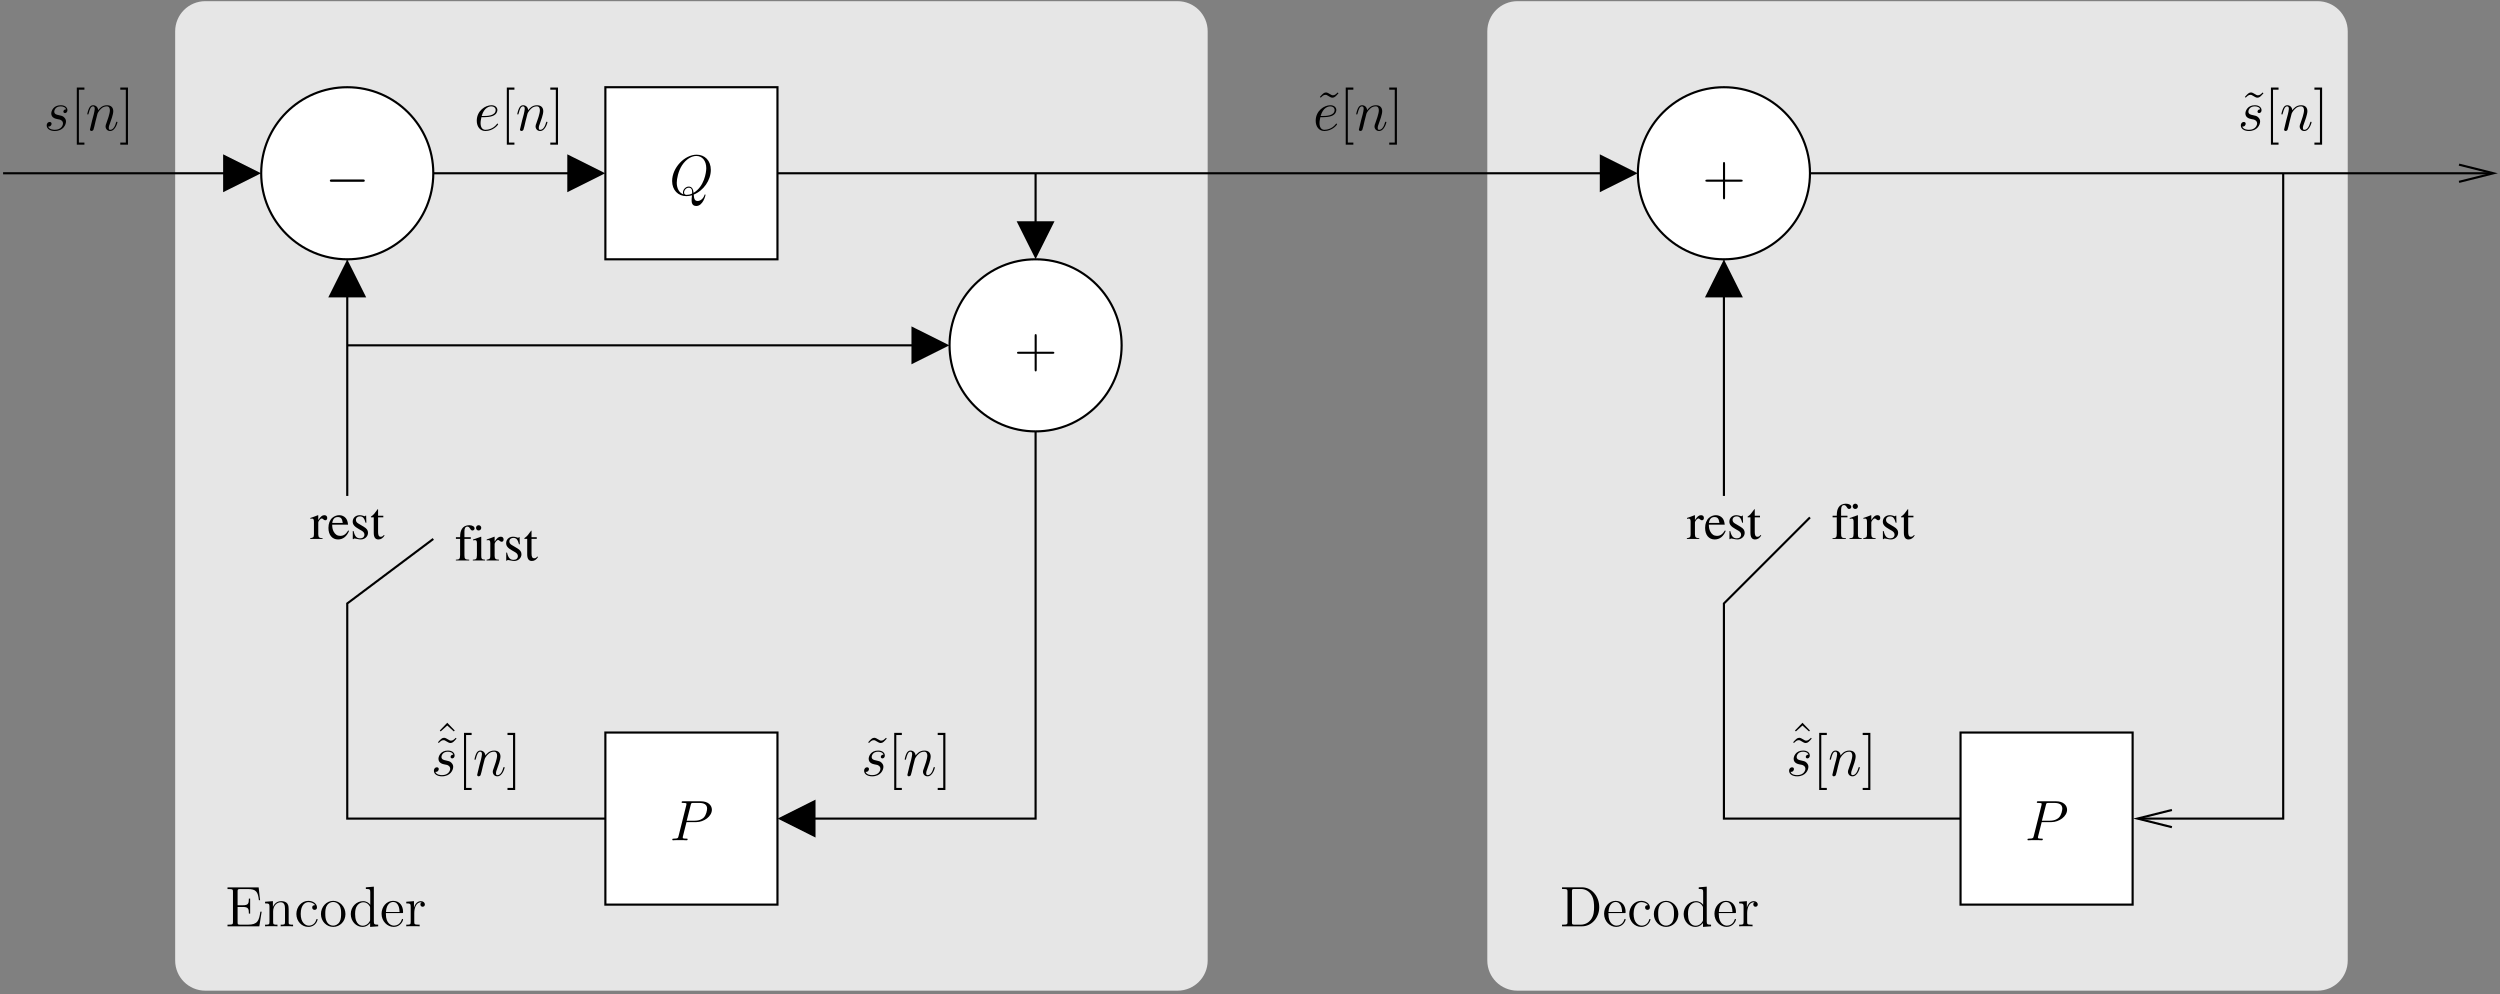 <?xml version="1.0" encoding="UTF-8"?>
<svg xmlns="http://www.w3.org/2000/svg" xmlns:xlink="http://www.w3.org/1999/xlink" width="523pt" height="208pt" viewBox="0 0 523 208" version="1.1">
<rect x="0" y="0" width="523" height="208" fill="#808080" stroke="none"/>
<defs>
<g>
<symbol overflow="visible" id="glyph0-0">
<path style="stroke:none;" d=""/>
</symbol>
<symbol overflow="visible" id="glyph0-1">
<path style="stroke:none;" d="M 0.047 0 L 2.641 0 L 2.641 -0.156 C 1.922 -0.188 1.75 -0.328 1.734 -0.969 L 1.734 -3.406 C 1.734 -3.75 2.188 -4.281 2.484 -4.281 C 2.547 -4.281 2.641 -4.234 2.766 -4.125 C 2.922 -3.969 3.062 -3.906 3.203 -3.906 C 3.453 -3.906 3.609 -4.094 3.609 -4.391 C 3.609 -4.75 3.391 -4.969 3.016 -4.969 C 2.562 -4.969 2.266 -4.734 1.734 -3.953 L 1.734 -4.938 L 1.672 -4.969 C 1.062 -4.734 0.688 -4.578 0.078 -4.391 L 0.078 -4.203 C 0.234 -4.25 0.328 -4.25 0.453 -4.25 C 0.719 -4.25 0.828 -4.078 0.828 -3.609 L 0.828 -0.906 C 0.797 -0.344 0.734 -0.281 0.047 -0.156 Z M 0.047 0 "/>
</symbol>
<symbol overflow="visible" id="glyph0-2">
<path style="stroke:none;" d="M 4.406 -1.766 C 3.891 -0.953 3.422 -0.641 2.734 -0.641 C 2.109 -0.641 1.656 -0.953 1.344 -1.562 C 1.141 -1.969 1.062 -2.328 1.047 -2.984 L 4.375 -2.984 C 4.281 -3.688 4.172 -4 3.906 -4.344 C 3.578 -4.734 3.094 -4.969 2.531 -4.969 C 1.984 -4.969 1.484 -4.766 1.062 -4.406 C 0.562 -3.969 0.266 -3.203 0.266 -2.312 C 0.266 -0.828 1.047 0.109 2.281 0.109 C 3.312 0.109 4.125 -0.531 4.578 -1.688 Z M 1.062 -3.344 C 1.188 -4.172 1.562 -4.578 2.219 -4.578 C 2.875 -4.578 3.125 -4.281 3.266 -3.344 Z M 1.062 -3.344 "/>
</symbol>
<symbol overflow="visible" id="glyph0-3">
<path style="stroke:none;" d="M 3.406 -3.391 L 3.359 -4.875 L 3.234 -4.875 C 3.188 -4.781 3.125 -4.75 3.062 -4.75 C 3 -4.75 2.891 -4.766 2.781 -4.828 C 2.531 -4.906 2.281 -4.969 2.016 -4.969 C 1.172 -4.969 0.547 -4.406 0.547 -3.625 C 0.547 -3.016 0.891 -2.594 1.812 -2.078 L 2.438 -1.719 C 2.812 -1.5 3 -1.234 3 -0.906 C 3 -0.438 2.656 -0.125 2.109 -0.125 C 1.359 -0.125 0.984 -0.547 0.734 -1.641 L 0.562 -1.641 L 0.562 0.047 L 0.703 0.047 C 0.781 -0.062 0.828 -0.094 0.953 -0.094 C 1.062 -0.094 1.203 -0.062 1.453 0 C 1.734 0.062 2.016 0.109 2.234 0.109 C 3.078 0.109 3.75 -0.516 3.75 -1.281 C 3.75 -1.812 3.5 -2.172 2.844 -2.562 L 1.688 -3.25 C 1.375 -3.438 1.219 -3.688 1.219 -3.984 C 1.219 -4.422 1.562 -4.719 2.047 -4.719 C 2.672 -4.719 2.984 -4.359 3.234 -3.391 Z M 3.406 -3.391 "/>
</symbol>
<symbol overflow="visible" id="glyph0-4">
<path style="stroke:none;" d="M 2.75 -4.859 L 1.656 -4.859 L 1.656 -6.109 C 1.656 -6.219 1.641 -6.25 1.594 -6.25 C 0.953 -5.344 0.641 -4.984 0.328 -4.797 C 0.203 -4.719 0.141 -4.656 0.141 -4.594 C 0.141 -4.562 0.156 -4.531 0.188 -4.516 L 0.75 -4.516 L 0.75 -1.266 C 0.75 -0.359 1.078 0.109 1.719 0.109 C 2.25 0.109 2.656 -0.156 3.016 -0.719 L 2.875 -0.828 C 2.641 -0.547 2.469 -0.453 2.219 -0.453 C 1.828 -0.453 1.656 -0.75 1.656 -1.422 L 1.656 -4.516 L 2.75 -4.516 Z M 2.75 -4.859 "/>
</symbol>
<symbol overflow="visible" id="glyph0-5">
<path style="stroke:none;" d="M 3.344 -4.859 L 2.016 -4.859 L 2.016 -6.109 C 2.016 -6.75 2.219 -7.078 2.625 -7.078 C 2.859 -7.078 3 -6.969 3.203 -6.656 C 3.375 -6.375 3.5 -6.266 3.688 -6.266 C 3.938 -6.266 4.141 -6.453 4.141 -6.703 C 4.141 -7.094 3.656 -7.375 3.016 -7.375 C 2.328 -7.375 1.766 -7.078 1.484 -6.594 C 1.203 -6.109 1.125 -5.719 1.109 -4.859 L 0.234 -4.859 L 0.234 -4.516 L 1.109 -4.516 L 1.109 -1.125 C 1.094 -0.312 0.984 -0.188 0.219 -0.156 L 0.219 0 L 3.016 0 L 3.016 -0.156 C 2.141 -0.188 2.016 -0.312 2.016 -1.125 L 2.016 -4.516 L 3.344 -4.516 Z M 3.344 -4.859 "/>
</symbol>
<symbol overflow="visible" id="glyph0-6">
<path style="stroke:none;" d="M 0.172 0 L 2.734 0 L 2.734 -0.156 C 2.016 -0.219 1.938 -0.312 1.938 -1.094 L 1.938 -4.938 L 1.891 -4.969 L 0.219 -4.375 L 0.219 -4.203 L 0.297 -4.219 C 0.438 -4.25 0.562 -4.25 0.672 -4.25 C 0.922 -4.25 1.031 -4.078 1.031 -3.609 L 1.031 -1.094 C 1 -0.297 0.906 -0.188 0.172 -0.156 Z M 1.375 -7.375 C 1.094 -7.375 0.844 -7.125 0.844 -6.828 C 0.844 -6.516 1.078 -6.266 1.375 -6.266 C 1.703 -6.266 1.938 -6.516 1.938 -6.828 C 1.938 -7.141 1.688 -7.375 1.375 -7.375 Z M 1.375 -7.375 "/>
</symbol>
<symbol overflow="visible" id="glyph1-0">
<path style="stroke:none;" d=""/>
</symbol>
<symbol overflow="visible" id="glyph1-1">
<path style="stroke:none;" d="M 2.141 -2.766 C 2.469 -2.766 3.281 -2.797 3.844 -3.016 C 4.75 -3.359 4.844 -4.047 4.844 -4.266 C 4.844 -4.797 4.391 -5.266 3.594 -5.266 C 2.344 -5.266 0.531 -4.141 0.531 -2.016 C 0.531 -0.75 1.25 0.125 2.344 0.125 C 3.969 0.125 5 -1.141 5 -1.297 C 5 -1.375 4.922 -1.438 4.875 -1.438 C 4.844 -1.438 4.828 -1.422 4.719 -1.312 C 3.953 -0.297 2.828 -0.125 2.359 -0.125 C 1.688 -0.125 1.328 -0.656 1.328 -1.547 C 1.328 -1.703 1.328 -2.016 1.5 -2.766 Z M 1.562 -3.016 C 2.078 -4.859 3.219 -5.031 3.594 -5.031 C 4.125 -5.031 4.484 -4.719 4.484 -4.266 C 4.484 -3.016 2.562 -3.016 2.062 -3.016 Z M 1.562 -3.016 "/>
</symbol>
<symbol overflow="visible" id="glyph1-2">
<path style="stroke:none;" d="M 2.469 -3.5 C 2.484 -3.578 2.781 -4.172 3.234 -4.547 C 3.531 -4.844 3.938 -5.031 4.406 -5.031 C 4.891 -5.031 5.062 -4.672 5.062 -4.203 C 5.062 -3.516 4.562 -2.156 4.328 -1.5 C 4.219 -1.219 4.156 -1.062 4.156 -0.844 C 4.156 -0.312 4.531 0.125 5.109 0.125 C 6.219 0.125 6.641 -1.641 6.641 -1.703 C 6.641 -1.766 6.594 -1.812 6.516 -1.812 C 6.406 -1.812 6.391 -1.781 6.328 -1.578 C 6.062 -0.594 5.609 -0.125 5.141 -0.125 C 5.016 -0.125 4.828 -0.125 4.828 -0.516 C 4.828 -0.812 4.953 -1.172 5.031 -1.344 C 5.266 -2 5.766 -3.328 5.766 -4.016 C 5.766 -4.734 5.359 -5.266 4.453 -5.266 C 3.375 -5.266 2.828 -4.516 2.609 -4.219 C 2.562 -4.906 2.078 -5.266 1.547 -5.266 C 1.172 -5.266 0.906 -5.047 0.703 -4.641 C 0.484 -4.203 0.328 -3.484 0.328 -3.438 C 0.328 -3.391 0.375 -3.328 0.453 -3.328 C 0.547 -3.328 0.562 -3.344 0.641 -3.625 C 0.828 -4.344 1.047 -5.031 1.516 -5.031 C 1.797 -5.031 1.891 -4.844 1.891 -4.484 C 1.891 -4.219 1.766 -3.75 1.688 -3.375 L 1.344 -2.094 C 1.297 -1.859 1.172 -1.328 1.109 -1.109 C 1.031 -0.797 0.891 -0.234 0.891 -0.172 C 0.891 -0.016 1.031 0.125 1.203 0.125 C 1.344 0.125 1.516 0.047 1.609 -0.125 C 1.641 -0.188 1.75 -0.609 1.812 -0.844 L 2.062 -1.922 Z M 2.469 -3.5 "/>
</symbol>
<symbol overflow="visible" id="glyph1-3">
<path style="stroke:none;" d="M 2.719 -2.391 C 2.922 -2.359 3.25 -2.281 3.328 -2.266 C 3.484 -2.219 4.016 -2.031 4.016 -1.453 C 4.016 -1.094 3.688 -0.125 2.297 -0.125 C 2.047 -0.125 1.141 -0.156 0.906 -0.812 C 1.391 -0.75 1.625 -1.125 1.625 -1.391 C 1.625 -1.641 1.453 -1.766 1.219 -1.766 C 0.953 -1.766 0.609 -1.562 0.609 -1.031 C 0.609 -0.328 1.328 0.125 2.281 0.125 C 4.094 0.125 4.641 -1.219 4.641 -1.844 C 4.641 -2.016 4.641 -2.359 4.25 -2.734 C 3.953 -3.031 3.672 -3.078 3.031 -3.219 C 2.703 -3.281 2.188 -3.391 2.188 -3.938 C 2.188 -4.172 2.406 -5.031 3.531 -5.031 C 4.047 -5.031 4.531 -4.844 4.656 -4.406 C 4.125 -4.406 4.094 -3.953 4.094 -3.938 C 4.094 -3.688 4.328 -3.625 4.438 -3.625 C 4.609 -3.625 4.938 -3.75 4.938 -4.25 C 4.938 -4.75 4.484 -5.266 3.547 -5.266 C 1.984 -5.266 1.562 -4.047 1.562 -3.547 C 1.562 -2.641 2.453 -2.453 2.719 -2.391 Z M 2.719 -2.391 "/>
</symbol>
<symbol overflow="visible" id="glyph1-4">
<path style="stroke:none;" d="M 3.531 -3.797 L 5.547 -3.797 C 7.203 -3.797 8.844 -5.016 8.844 -6.391 C 8.844 -7.312 8.062 -8.156 6.547 -8.156 L 2.859 -8.156 C 2.625 -8.156 2.516 -8.156 2.516 -7.938 C 2.516 -7.812 2.625 -7.812 2.812 -7.812 C 3.531 -7.812 3.531 -7.719 3.531 -7.594 C 3.531 -7.562 3.531 -7.5 3.484 -7.312 L 1.875 -0.891 C 1.766 -0.469 1.75 -0.344 0.906 -0.344 C 0.688 -0.344 0.562 -0.344 0.562 -0.125 C 0.562 0 0.672 0 0.734 0 C 0.969 0 1.203 -0.031 1.438 -0.031 L 2.828 -0.031 C 3.062 -0.031 3.312 0 3.531 0 C 3.641 0 3.766 0 3.766 -0.234 C 3.766 -0.344 3.656 -0.344 3.484 -0.344 C 2.766 -0.344 2.75 -0.438 2.75 -0.547 C 2.75 -0.609 2.766 -0.688 2.766 -0.75 Z M 4.406 -7.344 C 4.5 -7.797 4.547 -7.812 5.016 -7.812 L 6.203 -7.812 C 7.094 -7.812 7.844 -7.531 7.844 -6.641 C 7.844 -6.328 7.688 -5.312 7.141 -4.75 C 6.938 -4.547 6.359 -4.094 5.266 -4.094 L 3.578 -4.094 Z M 4.406 -7.344 "/>
</symbol>
<symbol overflow="visible" id="glyph1-5">
<path style="stroke:none;" d="M 5.094 -0.078 C 7.141 -0.891 8.672 -3.078 8.672 -5.234 C 8.672 -7.203 7.391 -8.422 5.719 -8.422 C 3.156 -8.422 0.578 -5.672 0.578 -2.906 C 0.578 -1.031 1.812 0.25 3.547 0.25 C 3.953 0.25 4.344 0.188 4.734 0.078 C 4.656 0.781 4.656 0.844 4.656 1.078 C 4.656 1.422 4.656 2.312 5.625 2.312 C 7.047 2.312 7.562 0.078 7.562 0.016 C 7.562 -0.062 7.516 -0.109 7.453 -0.109 C 7.391 -0.109 7.359 -0.047 7.328 0.078 C 7.062 0.844 6.438 1.266 5.922 1.266 C 5.312 1.266 5.156 0.844 5.094 -0.078 Z M 2.938 -0.125 C 2 -0.453 1.547 -1.453 1.547 -2.547 C 1.547 -3.375 1.859 -4.969 2.641 -6.188 C 3.531 -7.547 4.703 -8.156 5.641 -8.156 C 6.891 -8.156 7.719 -7.141 7.719 -5.594 C 7.719 -4.703 7.297 -1.75 5.062 -0.438 C 5 -1.047 4.828 -1.75 4.047 -1.75 C 3.391 -1.75 2.844 -1.109 2.844 -0.531 C 2.844 -0.391 2.891 -0.219 2.938 -0.125 Z M 4.75 -0.281 C 4.328 -0.078 3.953 -0.016 3.625 -0.016 C 3.5 -0.016 3.078 -0.016 3.078 -0.531 C 3.078 -0.969 3.5 -1.516 4.047 -1.516 C 4.641 -1.516 4.766 -1.109 4.766 -0.516 C 4.766 -0.438 4.766 -0.344 4.75 -0.281 Z M 4.75 -0.281 "/>
</symbol>
<symbol overflow="visible" id="glyph2-0">
<path style="stroke:none;" d=""/>
</symbol>
<symbol overflow="visible" id="glyph2-1">
<path style="stroke:none;" d="M 2.984 2.984 L 2.984 2.547 L 1.828 2.547 L 1.828 -8.516 L 2.984 -8.516 L 2.984 -8.969 L 1.391 -8.969 L 1.391 2.984 Z M 2.984 2.984 "/>
</symbol>
<symbol overflow="visible" id="glyph2-2">
<path style="stroke:none;" d="M 1.859 -8.969 L 0.25 -8.969 L 0.25 -8.516 L 1.406 -8.516 L 1.406 2.547 L 0.25 2.547 L 0.25 2.984 L 1.859 2.984 Z M 1.859 -8.969 "/>
</symbol>
<symbol overflow="visible" id="glyph2-3">
<path style="stroke:none;" d="M 4.703 -7.938 C 4.344 -7.594 4.094 -7.344 3.719 -7.344 C 3.531 -7.344 3.375 -7.391 3 -7.641 C 2.766 -7.781 2.516 -7.938 2.25 -7.938 C 1.812 -7.938 1.547 -7.641 0.984 -7.016 L 1.141 -6.844 C 1.5 -7.203 1.75 -7.438 2.125 -7.438 C 2.312 -7.438 2.469 -7.406 2.844 -7.141 C 3.078 -7 3.328 -6.844 3.594 -6.844 C 4.047 -6.844 4.297 -7.141 4.859 -7.766 Z M 4.703 -7.938 "/>
</symbol>
<symbol overflow="visible" id="glyph2-4">
<path style="stroke:none;" d="M 7.625 -3.062 L 7.359 -3.062 C 7.078 -1.188 6.797 -0.344 4.766 -0.344 L 3.141 -0.344 C 2.625 -0.344 2.594 -0.438 2.594 -0.828 L 2.594 -4.047 L 3.688 -4.047 C 4.828 -4.047 4.953 -3.688 4.953 -2.656 L 5.219 -2.656 L 5.219 -5.797 L 4.953 -5.797 C 4.953 -4.766 4.828 -4.406 3.688 -4.406 L 2.594 -4.406 L 2.594 -7.312 C 2.594 -7.703 2.625 -7.797 3.141 -7.797 L 4.734 -7.797 C 6.484 -7.797 6.859 -7.203 7.047 -5.469 L 7.297 -5.469 L 7 -8.141 L 0.484 -8.141 L 0.484 -7.797 L 0.734 -7.797 C 1.594 -7.797 1.625 -7.672 1.625 -7.234 L 1.625 -0.906 C 1.625 -0.469 1.594 -0.344 0.734 -0.344 L 0.484 -0.344 L 0.484 0 L 7.141 0 Z M 7.625 -3.062 "/>
</symbol>
<symbol overflow="visible" id="glyph2-5">
<path style="stroke:none;" d="M 5.312 -2.906 C 5.312 -4.016 5.312 -4.344 5.047 -4.734 C 4.703 -5.203 4.141 -5.266 3.734 -5.266 C 2.562 -5.266 2.109 -4.281 2.016 -4.047 L 2.016 -5.266 L 0.375 -5.141 L 0.375 -4.797 C 1.188 -4.797 1.297 -4.703 1.297 -4.125 L 1.297 -0.891 C 1.297 -0.344 1.156 -0.344 0.375 -0.344 L 0.375 0 C 0.688 -0.031 1.344 -0.031 1.672 -0.031 C 2.016 -0.031 2.672 -0.031 2.969 0 L 2.969 -0.344 C 2.219 -0.344 2.062 -0.344 2.062 -0.891 L 2.062 -3.109 C 2.062 -4.359 2.891 -5.031 3.641 -5.031 C 4.375 -5.031 4.547 -4.422 4.547 -3.688 L 4.547 -0.891 C 4.547 -0.344 4.406 -0.344 3.641 -0.344 L 3.641 0 C 3.938 -0.031 4.594 -0.031 4.922 -0.031 C 5.266 -0.031 5.922 -0.031 6.234 0 L 6.234 -0.344 C 5.625 -0.344 5.328 -0.344 5.312 -0.703 Z M 5.312 -2.906 "/>
</symbol>
<symbol overflow="visible" id="glyph2-6">
<path style="stroke:none;" d="M 4.328 -4.422 C 4.188 -4.422 3.734 -4.422 3.734 -3.938 C 3.734 -3.641 3.938 -3.438 4.234 -3.438 C 4.5 -3.438 4.734 -3.609 4.734 -3.953 C 4.734 -4.75 3.891 -5.328 2.922 -5.328 C 1.531 -5.328 0.422 -4.094 0.422 -2.578 C 0.422 -1.047 1.562 0.125 2.922 0.125 C 4.5 0.125 4.859 -1.312 4.859 -1.422 C 4.859 -1.531 4.766 -1.531 4.734 -1.531 C 4.625 -1.531 4.609 -1.5 4.578 -1.344 C 4.312 -0.5 3.672 -0.141 3.031 -0.141 C 2.297 -0.141 1.328 -0.781 1.328 -2.594 C 1.328 -4.578 2.344 -5.062 2.938 -5.062 C 3.391 -5.062 4.047 -4.891 4.328 -4.422 Z M 4.328 -4.422 "/>
</symbol>
<symbol overflow="visible" id="glyph2-7">
<path style="stroke:none;" d="M 5.484 -2.562 C 5.484 -4.094 4.312 -5.328 2.922 -5.328 C 1.5 -5.328 0.359 -4.062 0.359 -2.562 C 0.359 -1.031 1.547 0.125 2.922 0.125 C 4.328 0.125 5.484 -1.047 5.484 -2.562 Z M 2.922 -0.141 C 2.484 -0.141 1.953 -0.328 1.609 -0.922 C 1.281 -1.453 1.266 -2.156 1.266 -2.672 C 1.266 -3.125 1.266 -3.844 1.641 -4.391 C 1.969 -4.906 2.5 -5.094 2.922 -5.094 C 3.375 -5.094 3.891 -4.875 4.203 -4.406 C 4.578 -3.859 4.578 -3.109 4.578 -2.672 C 4.578 -2.25 4.578 -1.5 4.266 -0.938 C 3.938 -0.375 3.375 -0.141 2.922 -0.141 Z M 2.922 -0.141 "/>
</symbol>
<symbol overflow="visible" id="glyph2-8">
<path style="stroke:none;" d="M 3.578 -8.156 L 3.578 -7.812 C 4.406 -7.812 4.5 -7.734 4.5 -7.141 L 4.5 -4.5 C 4.25 -4.859 3.734 -5.266 3 -5.266 C 1.609 -5.266 0.422 -4.094 0.422 -2.562 C 0.422 -1.047 1.547 0.125 2.875 0.125 C 3.781 0.125 4.297 -0.484 4.469 -0.703 L 4.469 0.125 L 6.156 0 L 6.156 -0.344 C 5.344 -0.344 5.25 -0.438 5.25 -1.016 L 5.25 -8.297 Z M 4.469 -1.406 C 4.469 -1.188 4.469 -1.141 4.297 -0.891 C 4.016 -0.469 3.531 -0.125 2.922 -0.125 C 2.625 -0.125 1.328 -0.234 1.328 -2.562 C 1.328 -3.422 1.469 -3.891 1.734 -4.297 C 1.969 -4.656 2.453 -5.031 3.047 -5.031 C 3.797 -5.031 4.203 -4.5 4.328 -4.297 C 4.469 -4.094 4.469 -4.078 4.469 -3.859 Z M 4.469 -1.406 "/>
</symbol>
<symbol overflow="visible" id="glyph2-9">
<path style="stroke:none;" d="M 4.578 -2.766 C 4.844 -2.766 4.859 -2.766 4.859 -3 C 4.859 -4.203 4.219 -5.328 2.766 -5.328 C 1.406 -5.328 0.359 -4.094 0.359 -2.625 C 0.359 -1.047 1.578 0.125 2.906 0.125 C 4.328 0.125 4.859 -1.172 4.859 -1.422 C 4.859 -1.5 4.812 -1.547 4.734 -1.547 C 4.641 -1.547 4.609 -1.484 4.594 -1.422 C 4.281 -0.422 3.484 -0.141 2.969 -0.141 C 2.469 -0.141 1.266 -0.484 1.266 -2.547 L 1.266 -2.766 Z M 1.281 -3 C 1.375 -4.875 2.422 -5.094 2.766 -5.094 C 4.047 -5.094 4.109 -3.406 4.125 -3 Z M 1.281 -3 "/>
</symbol>
<symbol overflow="visible" id="glyph2-10">
<path style="stroke:none;" d="M 2 -2.781 C 2 -3.938 2.469 -5.031 3.391 -5.031 C 3.484 -5.031 3.516 -5.031 3.562 -5.016 C 3.469 -4.969 3.281 -4.906 3.281 -4.578 C 3.281 -4.234 3.547 -4.094 3.734 -4.094 C 3.984 -4.094 4.219 -4.25 4.219 -4.578 C 4.219 -4.938 3.891 -5.266 3.375 -5.266 C 2.359 -5.266 2.016 -4.172 1.953 -3.938 L 1.938 -3.938 L 1.938 -5.266 L 0.328 -5.141 L 0.328 -4.797 C 1.141 -4.797 1.25 -4.703 1.25 -4.125 L 1.25 -0.891 C 1.25 -0.344 1.109 -0.344 0.328 -0.344 L 0.328 0 C 0.672 -0.031 1.328 -0.031 1.688 -0.031 C 2.016 -0.031 2.859 -0.031 3.125 0 L 3.125 -0.344 L 2.891 -0.344 C 2.016 -0.344 2 -0.484 2 -0.906 Z M 2 -2.781 "/>
</symbol>
<symbol overflow="visible" id="glyph2-11">
<path style="stroke:none;" d="M 0.5 -8.156 L 0.5 -7.812 L 0.734 -7.812 C 1.609 -7.812 1.641 -7.703 1.641 -7.25 L 1.641 -0.906 C 1.641 -0.469 1.609 -0.344 0.734 -0.344 L 0.5 -0.344 L 0.5 0 L 4.688 0 C 6.688 0 8.281 -1.797 8.281 -4 C 8.281 -6.312 6.672 -8.156 4.688 -8.156 Z M 3.125 -0.344 C 2.609 -0.344 2.578 -0.438 2.578 -0.828 L 2.578 -7.344 C 2.578 -7.734 2.609 -7.812 3.125 -7.812 L 4.391 -7.812 C 5.375 -7.812 6.172 -7.344 6.656 -6.547 C 7.203 -5.703 7.203 -4.5 7.203 -4.016 C 7.203 -3.344 7.188 -2.219 6.5 -1.344 C 6.109 -0.844 5.391 -0.344 4.391 -0.344 Z M 3.125 -0.344 "/>
</symbol>
<symbol overflow="visible" id="glyph2-12">
<path style="stroke:none;" d="M 2.922 -8.297 L 1.359 -6.672 L 1.547 -6.484 L 2.922 -7.719 L 4.297 -6.484 L 4.484 -6.672 Z M 2.922 -8.297 "/>
</symbol>
<symbol overflow="visible" id="glyph2-13">
<path style="stroke:none;" d="M 4.766 -2.766 L 8.062 -2.766 C 8.234 -2.766 8.453 -2.766 8.453 -2.969 C 8.453 -3.203 8.25 -3.203 8.062 -3.203 L 4.766 -3.203 L 4.766 -6.5 C 4.766 -6.672 4.766 -6.891 4.547 -6.891 C 4.328 -6.891 4.328 -6.688 4.328 -6.5 L 4.328 -3.203 L 1.031 -3.203 C 0.859 -3.203 0.641 -3.203 0.641 -2.984 C 0.641 -2.766 0.844 -2.766 1.031 -2.766 L 4.328 -2.766 L 4.328 0.531 C 4.328 0.703 4.328 0.922 4.547 0.922 C 4.766 0.922 4.766 0.719 4.766 0.531 Z M 4.766 -2.766 "/>
</symbol>
<symbol overflow="visible" id="glyph3-0">
<path style="stroke:none;" d=""/>
</symbol>
<symbol overflow="visible" id="glyph3-1">
<path style="stroke:none;" d="M 7.875 -2.75 C 8.078 -2.75 8.297 -2.75 8.297 -2.984 C 8.297 -3.234 8.078 -3.234 7.875 -3.234 L 1.406 -3.234 C 1.203 -3.234 0.984 -3.234 0.984 -2.984 C 0.984 -2.75 1.203 -2.75 1.406 -2.75 Z M 7.875 -2.75 "/>
</symbol>
</g>
<clipPath id="clip1">
  <path d="M 36 0 L 253 0 L 253 207.348 L 36 207.348 Z M 36 0 "/>
</clipPath>
<clipPath id="clip2">
  <path d="M 311 0 L 492 0 L 492 207.348 L 311 207.348 Z M 311 0 "/>
</clipPath>
<clipPath id="clip3">
  <path d="M 0 36 L 55 36 L 55 37 L 0 37 Z M 0 36 "/>
</clipPath>
<clipPath id="clip4">
  <path d="M -0.055 207.348 L 523.945 207.348 L 523.945 -0.652 L -0.055 -0.652 Z M 55.062 35.824 L 55.062 36.664 L 46.902 39.848 L 46.902 32.645 Z M 55.062 35.824 "/>
</clipPath>
<clipPath id="clip5">
  <path d="M 72 72 L 199 72 L 199 73 L 72 73 Z M 72 72 "/>
</clipPath>
<clipPath id="clip6">
  <path d="M -0.055 207.348 L 523.945 207.348 L 523.945 -0.652 L -0.055 -0.652 Z M 199.062 71.824 L 199.062 72.664 L 190.902 75.848 L 190.902 68.645 Z M 199.062 71.824 "/>
</clipPath>
<clipPath id="clip7">
  <path d="M 90 36 L 127 36 L 127 37 L 90 37 Z M 90 36 "/>
</clipPath>
<clipPath id="clip8">
  <path d="M -0.055 207.348 L 523.945 207.348 L 523.945 -0.652 L -0.055 -0.652 Z M 127.062 35.824 L 127.062 36.664 L 118.902 39.848 L 118.902 32.645 Z M 127.062 35.824 "/>
</clipPath>
<clipPath id="clip9">
  <path d="M 162 36 L 343 36 L 343 37 L 162 37 Z M 162 36 "/>
</clipPath>
<clipPath id="clip10">
  <path d="M -0.055 207.348 L 523.945 207.348 L 523.945 -0.652 L -0.055 -0.652 Z M 343.062 35.824 L 343.062 36.664 L 334.902 39.848 L 334.902 32.645 Z M 343.062 35.824 "/>
</clipPath>
<clipPath id="clip11">
  <path d="M 216 36 L 217 36 L 217 55 L 216 55 Z M 216 36 "/>
</clipPath>
<clipPath id="clip12">
  <path d="M -0.055 207.348 L 523.945 207.348 L 523.945 -0.652 L -0.055 -0.652 Z M 217.062 54.664 L 216.223 54.664 L 213.043 46.508 L 220.242 46.508 Z M 217.062 54.664 "/>
</clipPath>
<clipPath id="clip13">
  <path d="M 162 90 L 217 90 L 217 172 L 162 172 Z M 162 90 "/>
</clipPath>
<clipPath id="clip14">
  <path d="M -0.055 207.348 L 523.945 207.348 L 523.945 -0.652 L -0.055 -0.652 Z M 162.223 171.664 L 162.223 170.824 L 170.383 167.645 L 170.383 174.848 Z M 162.223 171.664 "/>
</clipPath>
<clipPath id="clip15">
  <path d="M 378 36 L 523 36 L 523 37 L 378 37 Z M 378 36 "/>
</clipPath>
<clipPath id="clip16">
  <path d="M -0.055 207.348 L 523.945 207.348 L 523.945 -0.652 L -0.055 -0.652 Z M 523.062 35.824 L 523.062 36.664 L 514.426 38.047 L 521.625 36.246 L 514.426 34.445 Z M 523.062 35.824 "/>
</clipPath>
<clipPath id="clip17">
  <path d="M 445 36 L 478 36 L 478 172 L 445 172 Z M 445 36 "/>
</clipPath>
<clipPath id="clip18">
  <path d="M -0.055 207.348 L 523.945 207.348 L 523.945 -0.652 L -0.055 -0.652 Z M 445.723 171.664 L 445.723 170.824 L 454.363 169.445 L 447.164 171.246 L 454.363 173.047 Z M 445.723 171.664 "/>
</clipPath>
<clipPath id="clip19">
  <path d="M 72 54 L 73 54 L 73 104 L 72 104 Z M 72 54 "/>
</clipPath>
<clipPath id="clip20">
  <path d="M -0.055 207.348 L 523.945 207.348 L 523.945 -0.652 L -0.055 -0.652 Z M 72.223 53.824 L 73.062 53.824 L 76.242 61.984 L 69.043 61.984 Z M 72.223 53.824 "/>
</clipPath>
<clipPath id="clip21">
  <path d="M 360 54 L 361 54 L 361 104 L 360 104 Z M 360 54 "/>
</clipPath>
<clipPath id="clip22">
  <path d="M -0.055 207.348 L 523.945 207.348 L 523.945 -0.652 L -0.055 -0.652 Z M 360.223 53.824 L 361.062 53.824 L 364.242 61.984 L 357.043 61.984 Z M 360.223 53.824 "/>
</clipPath>
</defs>
<g id="surface1">
<g clip-path="url(#clip1)" clip-rule="nonzero">
<path style=" stroke:none;fill-rule:evenodd;fill:rgb(90.039%,90.039%,90.039%);fill-opacity:1;" d="M 42.945 0.246 C 39.465 0.246 36.645 3.066 36.645 6.547 L 36.645 200.945 C 36.645 204.426 39.465 207.246 42.945 207.246 L 246.344 207.246 C 249.824 207.246 252.645 204.426 252.645 200.945 L 252.645 6.547 C 252.645 3.066 249.824 0.246 246.344 0.246 "/>
</g>
<g clip-path="url(#clip2)" clip-rule="nonzero">
<path style=" stroke:none;fill-rule:evenodd;fill:rgb(90.039%,90.039%,90.039%);fill-opacity:1;" d="M 317.445 0.246 C 313.965 0.246 311.145 3.066 311.145 6.547 L 311.145 200.945 C 311.145 204.426 313.965 207.246 317.445 207.246 L 484.844 207.246 C 488.324 207.246 491.145 204.426 491.145 200.945 L 491.145 6.547 C 491.145 3.066 488.324 0.246 484.844 0.246 "/>
</g>
<g clip-path="url(#clip3)" clip-rule="nonzero">
<g clip-path="url(#clip4)" clip-rule="evenodd">
<path style="fill:none;stroke-width:4.5;stroke-linecap:butt;stroke-linejoin:miter;stroke:rgb(0%,0%,0%);stroke-opacity:1;stroke-miterlimit:10;" d="M 7.005 1710.999 L 547.005 1710.999 " transform="matrix(0.1,0,0,-0.1,-0.056,207.346)"/>
</g>
</g>
<path style="fill-rule:evenodd;fill:rgb(0%,0%,0%);fill-opacity:1;stroke-width:4.5;stroke-linecap:butt;stroke-linejoin:miter;stroke:rgb(0%,0%,0%);stroke-opacity:1;stroke-miterlimit:10;" d="M 469.583 1674.983 L 541.615 1710.999 L 469.583 1747.015 Z M 469.583 1674.983 " transform="matrix(0.1,0,0,-0.1,-0.056,207.346)"/>
<g clip-path="url(#clip5)" clip-rule="nonzero">
<g clip-path="url(#clip6)" clip-rule="evenodd">
<path style="fill:none;stroke-width:4.5;stroke-linecap:butt;stroke-linejoin:miter;stroke:rgb(0%,0%,0%);stroke-opacity:1;stroke-miterlimit:10;" d="M 727.005 1350.999 L 1987.005 1350.999 " transform="matrix(0.1,0,0,-0.1,-0.056,207.346)"/>
</g>
</g>
<path style="fill-rule:evenodd;fill:rgb(0%,0%,0%);fill-opacity:1;stroke-width:4.5;stroke-linecap:butt;stroke-linejoin:miter;stroke:rgb(0%,0%,0%);stroke-opacity:1;stroke-miterlimit:10;" d="M 1909.583 1314.983 L 1981.615 1350.999 L 1909.583 1387.015 Z M 1909.583 1314.983 " transform="matrix(0.1,0,0,-0.1,-0.056,207.346)"/>
<g clip-path="url(#clip7)" clip-rule="nonzero">
<g clip-path="url(#clip8)" clip-rule="evenodd">
<path style="fill:none;stroke-width:4.5;stroke-linecap:butt;stroke-linejoin:miter;stroke:rgb(0%,0%,0%);stroke-opacity:1;stroke-miterlimit:10;" d="M 907.005 1710.999 L 1267.005 1710.999 " transform="matrix(0.1,0,0,-0.1,-0.056,207.346)"/>
</g>
</g>
<path style="fill-rule:evenodd;fill:rgb(0%,0%,0%);fill-opacity:1;stroke-width:4.5;stroke-linecap:butt;stroke-linejoin:miter;stroke:rgb(0%,0%,0%);stroke-opacity:1;stroke-miterlimit:10;" d="M 1189.583 1674.983 L 1261.615 1710.999 L 1189.583 1747.015 Z M 1189.583 1674.983 " transform="matrix(0.1,0,0,-0.1,-0.056,207.346)"/>
<g clip-path="url(#clip9)" clip-rule="nonzero">
<g clip-path="url(#clip10)" clip-rule="evenodd">
<path style="fill:none;stroke-width:4.5;stroke-linecap:butt;stroke-linejoin:miter;stroke:rgb(0%,0%,0%);stroke-opacity:1;stroke-miterlimit:10;" d="M 1627.005 1710.999 L 3427.005 1710.999 " transform="matrix(0.1,0,0,-0.1,-0.056,207.346)"/>
</g>
</g>
<path style="fill-rule:evenodd;fill:rgb(0%,0%,0%);fill-opacity:1;stroke-width:4.5;stroke-linecap:butt;stroke-linejoin:miter;stroke:rgb(0%,0%,0%);stroke-opacity:1;stroke-miterlimit:10;" d="M 3349.583 1674.983 L 3421.615 1710.999 L 3349.583 1747.015 Z M 3349.583 1674.983 " transform="matrix(0.1,0,0,-0.1,-0.056,207.346)"/>
<g clip-path="url(#clip11)" clip-rule="nonzero">
<g clip-path="url(#clip12)" clip-rule="evenodd">
<path style="fill:none;stroke-width:4.5;stroke-linecap:butt;stroke-linejoin:miter;stroke:rgb(0%,0%,0%);stroke-opacity:1;stroke-miterlimit:10;" d="M 2167.005 1710.999 L 2167.005 1530.999 " transform="matrix(0.1,0,0,-0.1,-0.056,207.346)"/>
</g>
</g>
<path style="fill-rule:evenodd;fill:rgb(0%,0%,0%);fill-opacity:1;stroke-width:4.5;stroke-linecap:butt;stroke-linejoin:miter;stroke:rgb(0%,0%,0%);stroke-opacity:1;stroke-miterlimit:10;" d="M 2130.99 1608.382 L 2167.005 1536.39 L 2202.982 1608.382 Z M 2130.99 1608.382 " transform="matrix(0.1,0,0,-0.1,-0.056,207.346)"/>
<g clip-path="url(#clip13)" clip-rule="nonzero">
<g clip-path="url(#clip14)" clip-rule="evenodd">
<path style="fill:none;stroke-width:4.5;stroke-linecap:butt;stroke-linejoin:miter;stroke:rgb(0%,0%,0%);stroke-opacity:1;stroke-miterlimit:10;" d="M 2167.005 1170.999 L 2167.005 360.999 L 1627.005 360.999 " transform="matrix(0.1,0,0,-0.1,-0.056,207.346)"/>
</g>
</g>
<path style="fill-rule:evenodd;fill:rgb(0%,0%,0%);fill-opacity:1;stroke-width:4.5;stroke-linecap:butt;stroke-linejoin:miter;stroke:rgb(0%,0%,0%);stroke-opacity:1;stroke-miterlimit:10;" d="M 1704.388 397.015 L 1632.396 360.999 L 1704.388 324.983 Z M 1704.388 397.015 " transform="matrix(0.1,0,0,-0.1,-0.056,207.346)"/>
<g clip-path="url(#clip15)" clip-rule="nonzero">
<g clip-path="url(#clip16)" clip-rule="evenodd">
<path style="fill:none;stroke-width:4.5;stroke-linecap:butt;stroke-linejoin:miter;stroke:rgb(0%,0%,0%);stroke-opacity:1;stroke-miterlimit:10;" d="M 3787.005 1710.999 L 5227.005 1710.999 " transform="matrix(0.1,0,0,-0.1,-0.056,207.346)"/>
</g>
</g>
<path style="fill:none;stroke-width:4.5;stroke-linecap:butt;stroke-linejoin:miter;stroke:rgb(0%,0%,0%);stroke-opacity:1;stroke-miterlimit:10;" d="M 5144.818 1729.007 L 5216.81 1710.999 L 5144.818 1692.991 " transform="matrix(0.1,0,0,-0.1,-0.056,207.346)"/>
<g clip-path="url(#clip17)" clip-rule="nonzero">
<g clip-path="url(#clip18)" clip-rule="evenodd">
<path style="fill:none;stroke-width:4.5;stroke-linecap:butt;stroke-linejoin:miter;stroke:rgb(0%,0%,0%);stroke-opacity:1;stroke-miterlimit:10;" d="M 4777.005 1710.999 L 4777.005 360.999 L 4462.005 360.999 " transform="matrix(0.1,0,0,-0.1,-0.056,207.346)"/>
</g>
</g>
<path style="fill:none;stroke-width:4.5;stroke-linecap:butt;stroke-linejoin:miter;stroke:rgb(0%,0%,0%);stroke-opacity:1;stroke-miterlimit:10;" d="M 4544.193 342.991 L 4472.201 360.999 L 4544.193 379.007 " transform="matrix(0.1,0,0,-0.1,-0.056,207.346)"/>
<path style="fill:none;stroke-width:4.5;stroke-linecap:butt;stroke-linejoin:miter;stroke:rgb(0%,0%,0%);stroke-opacity:1;stroke-miterlimit:10;" d="M 724.583 1530.999 L 729.388 1530.999 " transform="matrix(0.1,0,0,-0.1,-0.056,207.346)"/>
<path style="fill:none;stroke-width:4.5;stroke-linecap:butt;stroke-linejoin:miter;stroke:rgb(0%,0%,0%);stroke-opacity:1;stroke-miterlimit:10;" d="M 1267.005 360.999 L 727.005 360.999 L 727.005 810.999 L 907.005 945.999 " transform="matrix(0.1,0,0,-0.1,-0.056,207.346)"/>
<path style="fill:none;stroke-width:4.5;stroke-linecap:butt;stroke-linejoin:miter;stroke:rgb(0%,0%,0%);stroke-opacity:1;stroke-miterlimit:10;" d="M 3604.583 1530.999 L 3609.388 1530.999 " transform="matrix(0.1,0,0,-0.1,-0.056,207.346)"/>
<path style="fill:none;stroke-width:4.5;stroke-linecap:butt;stroke-linejoin:miter;stroke:rgb(0%,0%,0%);stroke-opacity:1;stroke-miterlimit:10;" d="M 4102.005 360.999 L 3607.005 360.999 L 3607.005 810.999 L 3787.005 990.999 " transform="matrix(0.1,0,0,-0.1,-0.056,207.346)"/>
<path style=" stroke:none;fill-rule:evenodd;fill:rgb(100%,100%,100%);fill-opacity:1;" d="M 90.645 36.246 C 90.645 46.188 82.586 54.246 72.645 54.246 C 62.703 54.246 54.645 46.188 54.645 36.246 C 54.645 26.305 62.703 18.246 72.645 18.246 C 82.586 18.246 90.645 26.305 90.645 36.246 "/>
<path style="fill:none;stroke-width:4.5;stroke-linecap:butt;stroke-linejoin:miter;stroke:rgb(0%,0%,0%);stroke-opacity:1;stroke-miterlimit:10;" d="M 907.005 1710.999 C 907.005 1611.585 826.419 1530.999 727.005 1530.999 C 627.591 1530.999 547.005 1611.585 547.005 1710.999 C 547.005 1810.413 627.591 1890.999 727.005 1890.999 C 826.419 1890.999 907.005 1810.413 907.005 1710.999 Z M 907.005 1710.999 " transform="matrix(0.1,0,0,-0.1,-0.056,207.346)"/>
<path style=" stroke:none;fill-rule:evenodd;fill:rgb(100%,100%,100%);fill-opacity:1;" d="M 234.645 72.246 C 234.645 82.188 226.586 90.246 216.645 90.246 C 206.703 90.246 198.645 82.188 198.645 72.246 C 198.645 62.305 206.703 54.246 216.645 54.246 C 226.586 54.246 234.645 62.305 234.645 72.246 "/>
<path style="fill:none;stroke-width:4.5;stroke-linecap:butt;stroke-linejoin:miter;stroke:rgb(0%,0%,0%);stroke-opacity:1;stroke-miterlimit:10;" d="M 2347.005 1350.999 C 2347.005 1251.585 2266.419 1170.999 2167.005 1170.999 C 2067.591 1170.999 1987.005 1251.585 1987.005 1350.999 C 1987.005 1450.413 2067.591 1530.999 2167.005 1530.999 C 2266.419 1530.999 2347.005 1450.413 2347.005 1350.999 Z M 2347.005 1350.999 " transform="matrix(0.1,0,0,-0.1,-0.056,207.346)"/>
<path style=" stroke:none;fill-rule:evenodd;fill:rgb(100%,100%,100%);fill-opacity:1;" d="M 378.645 36.246 C 378.645 46.188 370.586 54.246 360.645 54.246 C 350.703 54.246 342.645 46.188 342.645 36.246 C 342.645 26.305 350.703 18.246 360.645 18.246 C 370.586 18.246 378.645 26.305 378.645 36.246 "/>
<path style="fill:none;stroke-width:4.5;stroke-linecap:butt;stroke-linejoin:miter;stroke:rgb(0%,0%,0%);stroke-opacity:1;stroke-miterlimit:10;" d="M 3787.005 1710.999 C 3787.005 1611.585 3706.419 1530.999 3607.005 1530.999 C 3507.591 1530.999 3427.005 1611.585 3427.005 1710.999 C 3427.005 1810.413 3507.591 1890.999 3607.005 1890.999 C 3706.419 1890.999 3787.005 1810.413 3787.005 1710.999 Z M 3787.005 1710.999 " transform="matrix(0.1,0,0,-0.1,-0.056,207.346)"/>
<path style="fill-rule:evenodd;fill:rgb(100%,100%,100%);fill-opacity:1;stroke-width:4.5;stroke-linecap:butt;stroke-linejoin:miter;stroke:rgb(0%,0%,0%);stroke-opacity:1;stroke-miterlimit:10;" d="M 1267.005 180.999 L 1627.005 180.999 L 1627.005 540.999 L 1267.005 540.999 Z M 1267.005 180.999 " transform="matrix(0.1,0,0,-0.1,-0.056,207.346)"/>
<path style="fill-rule:evenodd;fill:rgb(100%,100%,100%);fill-opacity:1;stroke-width:4.5;stroke-linecap:butt;stroke-linejoin:miter;stroke:rgb(0%,0%,0%);stroke-opacity:1;stroke-miterlimit:10;" d="M 4102.005 180.999 L 4462.005 180.999 L 4462.005 540.999 L 4102.005 540.999 Z M 4102.005 180.999 " transform="matrix(0.1,0,0,-0.1,-0.056,207.346)"/>
<path style="fill-rule:evenodd;fill:rgb(100%,100%,100%);fill-opacity:1;stroke-width:4.5;stroke-linecap:butt;stroke-linejoin:miter;stroke:rgb(0%,0%,0%);stroke-opacity:1;stroke-miterlimit:10;" d="M 1267.005 1530.999 L 1627.005 1530.999 L 1627.005 1890.999 L 1267.005 1890.999 Z M 1267.005 1530.999 " transform="matrix(0.1,0,0,-0.1,-0.056,207.346)"/>
<g clip-path="url(#clip19)" clip-rule="nonzero">
<g clip-path="url(#clip20)" clip-rule="evenodd">
<path style="fill:none;stroke-width:4.5;stroke-linecap:butt;stroke-linejoin:miter;stroke:rgb(0%,0%,0%);stroke-opacity:1;stroke-miterlimit:10;" d="M 727.005 1035.999 L 727.005 1530.999 " transform="matrix(0.1,0,0,-0.1,-0.056,207.346)"/>
</g>
</g>
<path style="fill-rule:evenodd;fill:rgb(0%,0%,0%);fill-opacity:1;stroke-width:4.5;stroke-linecap:butt;stroke-linejoin:miter;stroke:rgb(0%,0%,0%);stroke-opacity:1;stroke-miterlimit:10;" d="M 762.982 1453.616 L 727.005 1525.608 L 690.99 1453.616 Z M 762.982 1453.616 " transform="matrix(0.1,0,0,-0.1,-0.056,207.346)"/>
<g clip-path="url(#clip21)" clip-rule="nonzero">
<g clip-path="url(#clip22)" clip-rule="evenodd">
<path style="fill:none;stroke-width:4.5;stroke-linecap:butt;stroke-linejoin:miter;stroke:rgb(0%,0%,0%);stroke-opacity:1;stroke-miterlimit:10;" d="M 3607.005 1035.999 L 3607.005 1530.999 " transform="matrix(0.1,0,0,-0.1,-0.056,207.346)"/>
</g>
</g>
<path style="fill-rule:evenodd;fill:rgb(0%,0%,0%);fill-opacity:1;stroke-width:4.5;stroke-linecap:butt;stroke-linejoin:miter;stroke:rgb(0%,0%,0%);stroke-opacity:1;stroke-miterlimit:10;" d="M 3642.982 1453.616 L 3607.005 1525.608 L 3570.99 1453.616 Z M 3642.982 1453.616 " transform="matrix(0.1,0,0,-0.1,-0.056,207.346)"/>
<g style="fill:rgb(0%,0%,0%);fill-opacity:1;">
  <use xlink:href="#glyph0-1" x="64.847" y="112.746"/>
  <use xlink:href="#glyph0-2" x="68.443" y="112.746"/>
  <use xlink:href="#glyph0-3" x="73.238" y="112.746"/>
  <use xlink:href="#glyph0-4" x="77.439" y="112.746"/>
</g>
<g style="fill:rgb(0%,0%,0%);fill-opacity:1;">
  <use xlink:href="#glyph0-1" x="352.847" y="112.746"/>
  <use xlink:href="#glyph0-2" x="356.443" y="112.746"/>
  <use xlink:href="#glyph0-3" x="361.238" y="112.746"/>
  <use xlink:href="#glyph0-4" x="365.44" y="112.746"/>
</g>
<g style="fill:rgb(0%,0%,0%);fill-opacity:1;">
  <use xlink:href="#glyph0-5" x="95.144" y="117.246"/>
  <use xlink:href="#glyph0-6" x="98.74" y="117.246"/>
  <use xlink:href="#glyph0-1" x="101.743" y="117.246"/>
  <use xlink:href="#glyph0-3" x="105.339" y="117.246"/>
  <use xlink:href="#glyph0-4" x="109.54" y="117.246"/>
</g>
<g style="fill:rgb(0%,0%,0%);fill-opacity:1;">
  <use xlink:href="#glyph0-5" x="383.144" y="112.746"/>
  <use xlink:href="#glyph0-6" x="386.74" y="112.746"/>
  <use xlink:href="#glyph0-1" x="389.743" y="112.746"/>
  <use xlink:href="#glyph0-3" x="393.339" y="112.746"/>
  <use xlink:href="#glyph0-4" x="397.54" y="112.746"/>
</g>
<g style="fill:rgb(0%,0%,0%);fill-opacity:1;">
  <use xlink:href="#glyph1-1" x="99.208" y="27.281"/>
</g>
<g style="fill:rgb(0%,0%,0%);fill-opacity:1;">
  <use xlink:href="#glyph2-1" x="104.634" y="27.281"/>
</g>
<g style="fill:rgb(0%,0%,0%);fill-opacity:1;">
  <use xlink:href="#glyph1-2" x="107.885" y="27.281"/>
</g>
<g style="fill:rgb(0%,0%,0%);fill-opacity:1;">
  <use xlink:href="#glyph2-2" x="114.873" y="27.281"/>
</g>
<g style="fill:rgb(0%,0%,0%);fill-opacity:1;">
  <use xlink:href="#glyph1-3" x="9.162" y="27.281"/>
</g>
<g style="fill:rgb(0%,0%,0%);fill-opacity:1;">
  <use xlink:href="#glyph2-1" x="14.676" y="27.281"/>
</g>
<g style="fill:rgb(0%,0%,0%);fill-opacity:1;">
  <use xlink:href="#glyph1-2" x="17.928" y="27.281"/>
</g>
<g style="fill:rgb(0%,0%,0%);fill-opacity:1;">
  <use xlink:href="#glyph2-2" x="24.915" y="27.281"/>
</g>
<g style="fill:rgb(0%,0%,0%);fill-opacity:1;">
  <use xlink:href="#glyph2-3" x="275.149" y="27.281"/>
</g>
<g style="fill:rgb(0%,0%,0%);fill-opacity:1;">
  <use xlink:href="#glyph1-1" x="274.713" y="27.281"/>
</g>
<g style="fill:rgb(0%,0%,0%);fill-opacity:1;">
  <use xlink:href="#glyph2-1" x="280.138" y="27.281"/>
</g>
<g style="fill:rgb(0%,0%,0%);fill-opacity:1;">
  <use xlink:href="#glyph1-2" x="283.39" y="27.281"/>
</g>
<g style="fill:rgb(0%,0%,0%);fill-opacity:1;">
  <use xlink:href="#glyph2-2" x="290.377" y="27.281"/>
</g>
<g style="fill:rgb(0%,0%,0%);fill-opacity:1;">
  <use xlink:href="#glyph2-4" x="47.112" y="193.785"/>
  <use xlink:href="#glyph2-5" x="55.077" y="193.785"/>
  <use xlink:href="#glyph2-6" x="61.58" y="193.785"/>
  <use xlink:href="#glyph2-7" x="66.783" y="193.785"/>
</g>
<g style="fill:rgb(0%,0%,0%);fill-opacity:1;">
  <use xlink:href="#glyph2-8" x="72.959" y="193.785"/>
  <use xlink:href="#glyph2-9" x="79.463" y="193.785"/>
  <use xlink:href="#glyph2-10" x="84.666" y="193.785"/>
</g>
<g style="fill:rgb(0%,0%,0%);fill-opacity:1;">
  <use xlink:href="#glyph2-11" x="326.278" y="193.785"/>
  <use xlink:href="#glyph2-9" x="335.218" y="193.785"/>
  <use xlink:href="#glyph2-6" x="340.421" y="193.785"/>
  <use xlink:href="#glyph2-7" x="345.624" y="193.785"/>
</g>
<g style="fill:rgb(0%,0%,0%);fill-opacity:1;">
  <use xlink:href="#glyph2-8" x="351.8" y="193.785"/>
  <use xlink:href="#glyph2-9" x="358.303" y="193.785"/>
  <use xlink:href="#glyph2-10" x="363.506" y="193.785"/>
</g>
<g style="fill:rgb(0%,0%,0%);fill-opacity:1;">
  <use xlink:href="#glyph2-3" x="468.654" y="27.281"/>
</g>
<g style="fill:rgb(0%,0%,0%);fill-opacity:1;">
  <use xlink:href="#glyph1-3" x="468.173" y="27.281"/>
</g>
<g style="fill:rgb(0%,0%,0%);fill-opacity:1;">
  <use xlink:href="#glyph2-1" x="473.687" y="27.281"/>
</g>
<g style="fill:rgb(0%,0%,0%);fill-opacity:1;">
  <use xlink:href="#glyph1-2" x="476.939" y="27.281"/>
</g>
<g style="fill:rgb(0%,0%,0%);fill-opacity:1;">
  <use xlink:href="#glyph2-2" x="483.926" y="27.281"/>
</g>
<g style="fill:rgb(0%,0%,0%);fill-opacity:1;">
  <use xlink:href="#glyph2-3" x="180.647" y="162.284"/>
</g>
<g style="fill:rgb(0%,0%,0%);fill-opacity:1;">
  <use xlink:href="#glyph1-3" x="180.166" y="162.284"/>
</g>
<g style="fill:rgb(0%,0%,0%);fill-opacity:1;">
  <use xlink:href="#glyph2-1" x="185.68" y="162.284"/>
</g>
<g style="fill:rgb(0%,0%,0%);fill-opacity:1;">
  <use xlink:href="#glyph1-2" x="188.932" y="162.284"/>
</g>
<g style="fill:rgb(0%,0%,0%);fill-opacity:1;">
  <use xlink:href="#glyph2-2" x="195.919" y="162.284"/>
</g>
<g style="fill:rgb(0%,0%,0%);fill-opacity:1;">
  <use xlink:href="#glyph2-12" x="90.645" y="159.497"/>
</g>
<g style="fill:rgb(0%,0%,0%);fill-opacity:1;">
  <use xlink:href="#glyph2-3" x="90.645" y="162.284"/>
</g>
<g style="fill:rgb(0%,0%,0%);fill-opacity:1;">
  <use xlink:href="#glyph1-3" x="90.164" y="162.284"/>
</g>
<g style="fill:rgb(0%,0%,0%);fill-opacity:1;">
  <use xlink:href="#glyph2-1" x="95.678" y="162.284"/>
</g>
<g style="fill:rgb(0%,0%,0%);fill-opacity:1;">
  <use xlink:href="#glyph1-2" x="98.93" y="162.284"/>
</g>
<g style="fill:rgb(0%,0%,0%);fill-opacity:1;">
  <use xlink:href="#glyph2-2" x="105.917" y="162.284"/>
</g>
<g style="fill:rgb(0%,0%,0%);fill-opacity:1;">
  <use xlink:href="#glyph2-12" x="374.152" y="159.497"/>
</g>
<g style="fill:rgb(0%,0%,0%);fill-opacity:1;">
  <use xlink:href="#glyph2-3" x="374.152" y="162.284"/>
</g>
<g style="fill:rgb(0%,0%,0%);fill-opacity:1;">
  <use xlink:href="#glyph1-3" x="373.671" y="162.284"/>
</g>
<g style="fill:rgb(0%,0%,0%);fill-opacity:1;">
  <use xlink:href="#glyph2-1" x="379.185" y="162.284"/>
</g>
<g style="fill:rgb(0%,0%,0%);fill-opacity:1;">
  <use xlink:href="#glyph1-2" x="382.436" y="162.284"/>
</g>
<g style="fill:rgb(0%,0%,0%);fill-opacity:1;">
  <use xlink:href="#glyph2-2" x="389.424" y="162.284"/>
</g>
<g style="fill:rgb(0%,0%,0%);fill-opacity:1;">
  <use xlink:href="#glyph1-4" x="140.082" y="175.785"/>
</g>
<g style="fill:rgb(0%,0%,0%);fill-opacity:1;">
  <use xlink:href="#glyph1-4" x="423.589" y="175.785"/>
</g>
<g style="fill:rgb(0%,0%,0%);fill-opacity:1;">
  <use xlink:href="#glyph1-5" x="140.032" y="40.782"/>
</g>
<g style="fill:rgb(0%,0%,0%);fill-opacity:1;">
  <use xlink:href="#glyph3-1" x="68.017" y="40.782"/>
</g>
<g style="fill:rgb(0%,0%,0%);fill-opacity:1;">
  <use xlink:href="#glyph2-13" x="212.117" y="76.782"/>
</g>
<g style="fill:rgb(0%,0%,0%);fill-opacity:1;">
  <use xlink:href="#glyph2-13" x="356.12" y="40.782"/>
</g>
</g>
</svg>
